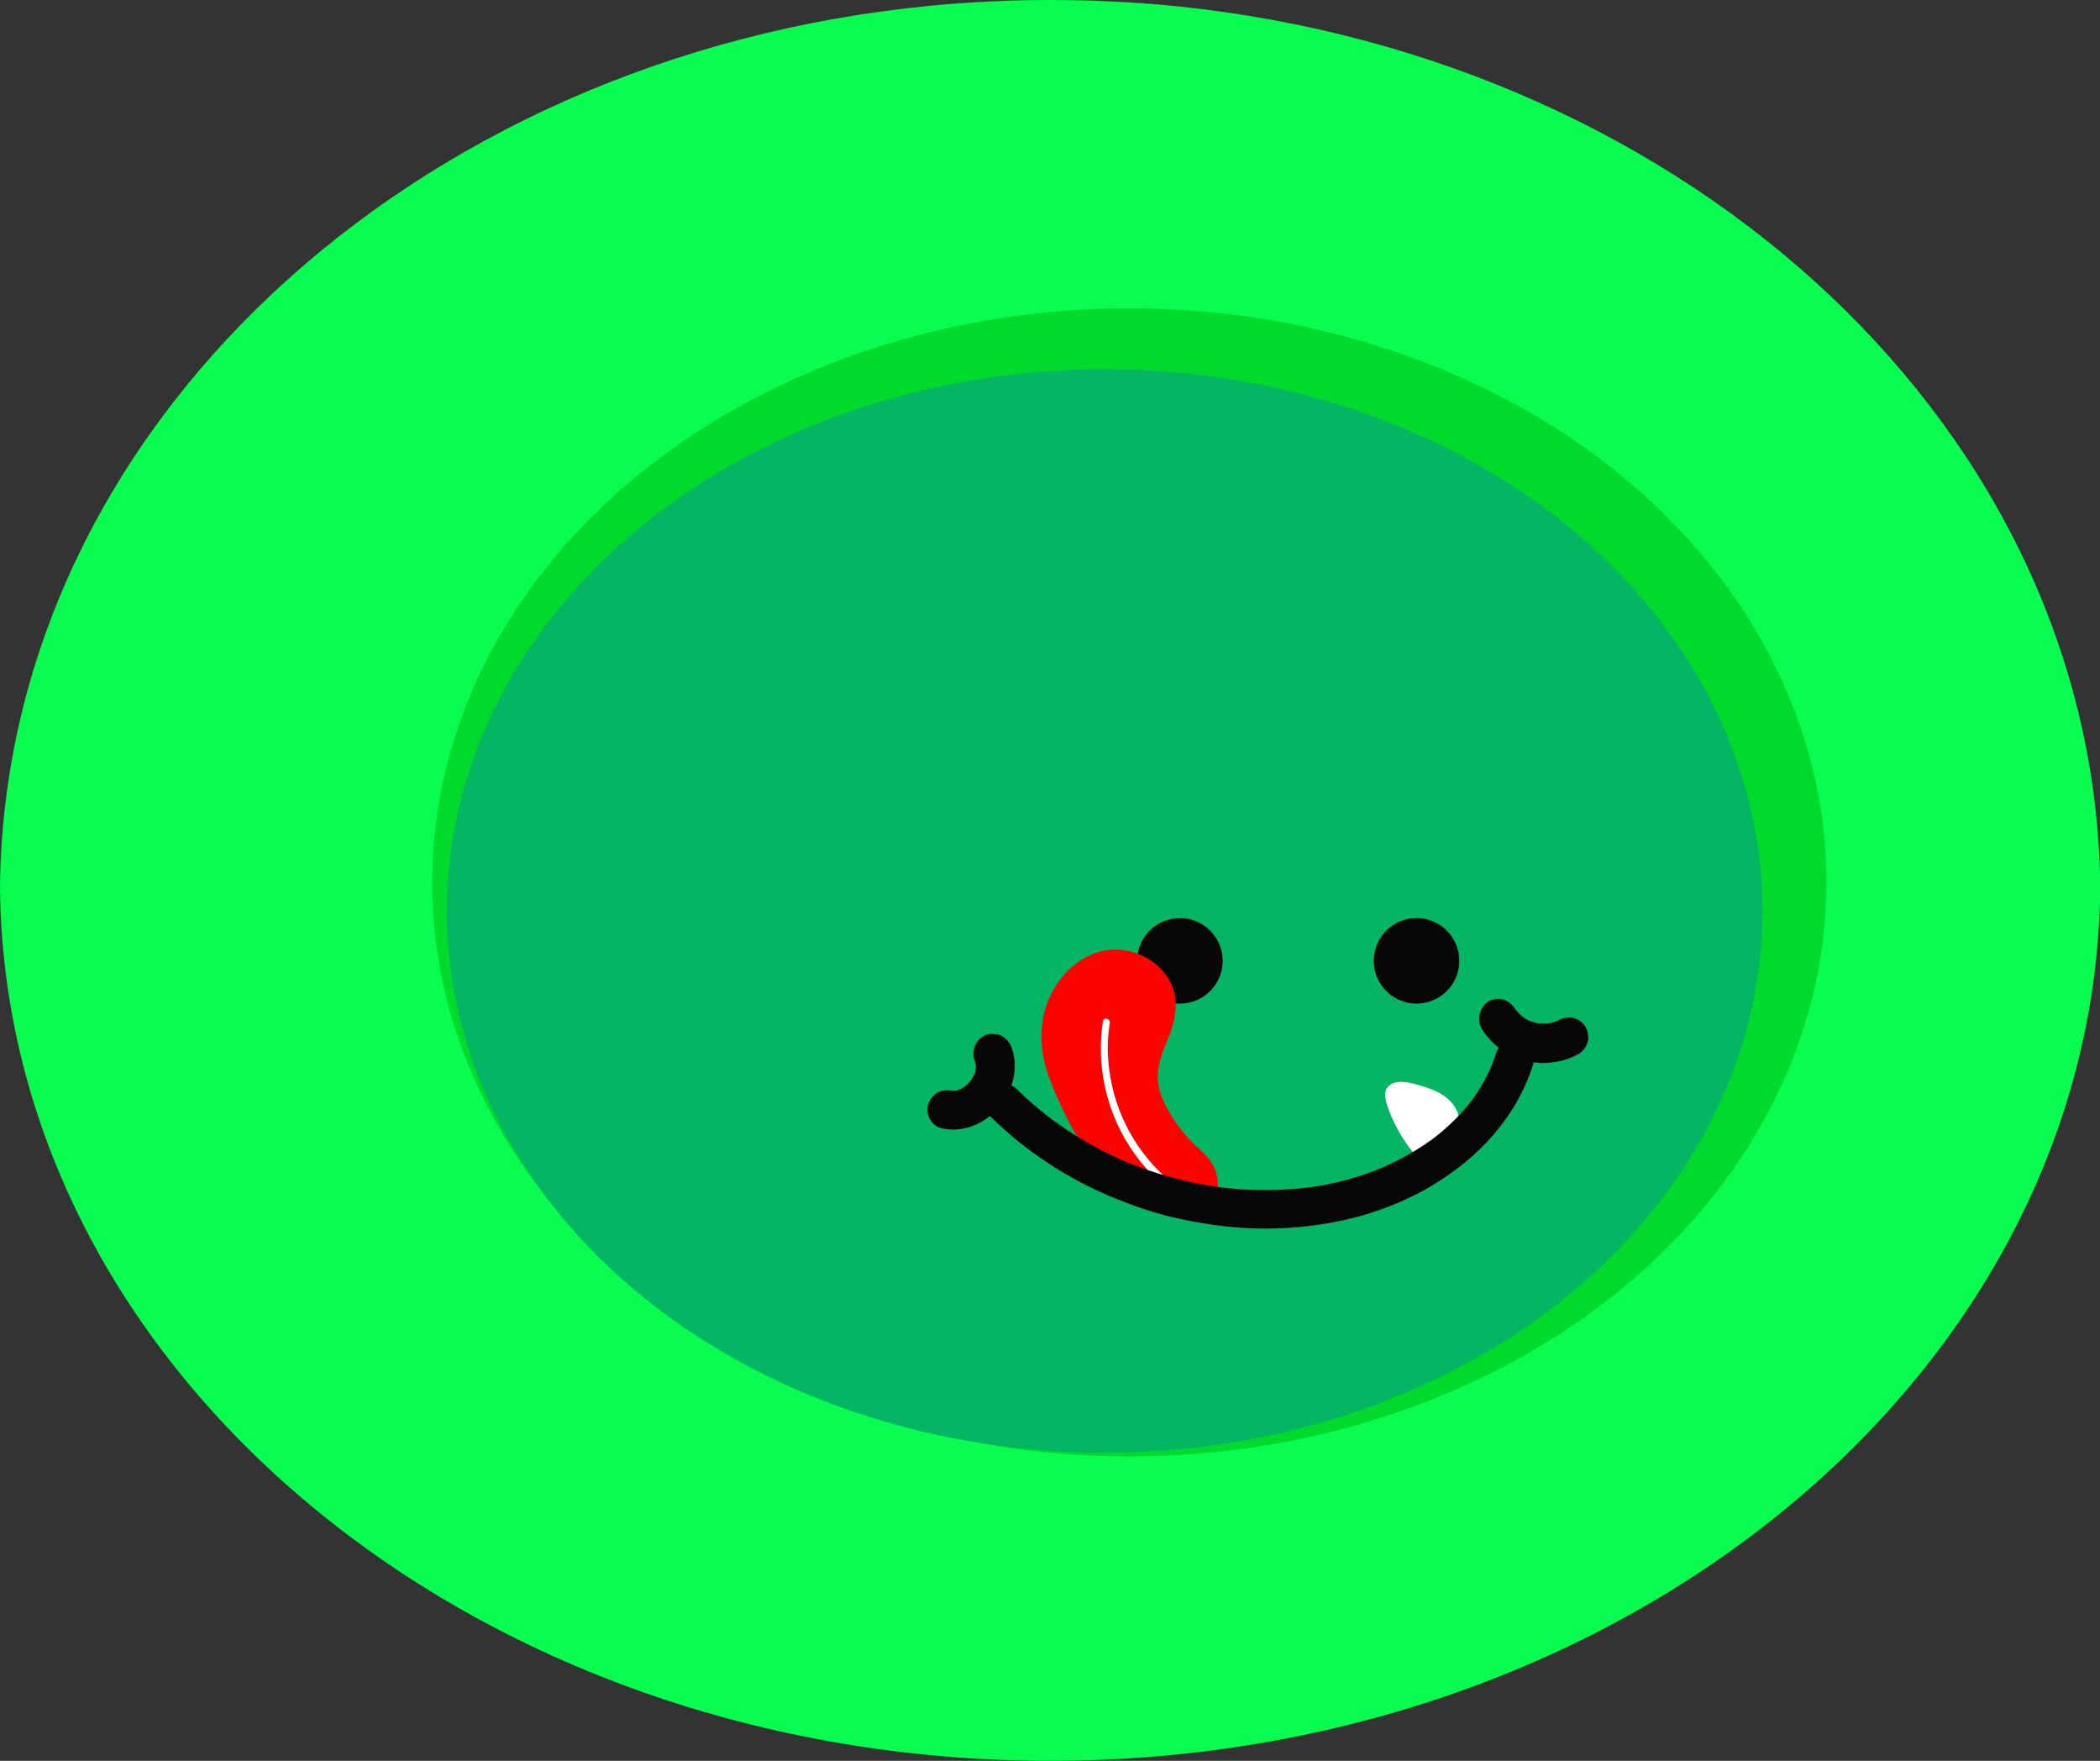 <?xml version="1.0" encoding="utf-8"?>
<!-- Generator: Adobe Illustrator 25.4.1, SVG Export Plug-In . SVG Version: 6.00 Build 0)  -->
<svg version="1.1" id="green-profile-level-three" xmlns="http://www.w3.org/2000/svg" xmlns:xlink="http://www.w3.org/1999/xlink" x="0px"
	 y="0px" viewBox="0 0 859.1 720.2" style="enable-background:new 0 0 859.1 720.2;" xml:space="preserve">
<rect x="0" y="0" width="859.1" height="720.2" fill="#333333" stroke="none"/>
<style type="text/css">
	.cls-1-avocado-snowman-level-three{fill:#08FD50;}
	.cls-2-avocado-snowman-level-three{fill:#00DA2C;}
	.cls-3-avocado-snowman-level-three{fill:#04B564;}
	.cls-4-avocado-snowman-level-three{fill:#070707;}
	.cls-5-avocado-snowman-level-three{fill:#FFFFFF;}
	.cls-6-avocado-snowman-level-three{fill:#FD0300;}
</style>
<path class="cls-1-avocado-snowman-level-three" d="M429.6,720.2c236.1,0,427.7-159.6,429.6-357.2C857.4,177,692.8,24,480.9,2.5C464,0.9,446.9,0,429.6,0
	c-16.4,0-32.5,0.8-48.4,2.3C167.9,22.6,1.8,176.2,0,363C1.9,560.5,193.5,720.2,429.6,720.2z"/>
<ellipse class="cls-2-avocado-snowman-level-three" cx="462" cy="360.9" rx="285.2" ry="234.8"/>
<ellipse class="cls-3-avocado-snowman-level-three" cx="451.9" cy="372.6" rx="269.1" ry="221.6"/>
<path class="cls-4-avocado-snowman-level-three" d="M398.5,433.1c0.4,1.1,0.7,2.2,0.9,3.4l-0.3-2.1c0.2,1.3,0.2,2.6,0,3.9l0.3-2.1c-0.2,1.5-0.6,2.9-1.2,4.3
	l0.8-1.9c-0.7,1.5-1.5,3-2.5,4.3l1.2-1.6c-1,1.3-2.2,2.5-3.5,3.5l1.6-1.2c-1.2,1-2.6,1.7-4,2.4l1.9-0.8c-1.2,0.5-2.5,0.9-3.9,1.1
	l2.1-0.3c-1.2,0.2-2.4,0.2-3.6,0l2.1,0.3l-0.9-0.1c-1-0.3-2.1-0.4-3.2-0.1c-1.1,0-2.1,0.4-3,0.9c-1.7,1.1-3,2.8-3.6,4.8
	c-0.6,2.1-0.3,4.3,0.8,6.1c1,1.8,2.7,3.1,4.8,3.6c1.8,0.4,3.7,0.6,5.5,0.5c1.8-0.1,3.6-0.4,5.4-0.9c1.7-0.5,3.4-1.2,5-2.1
	c1.6-0.9,3.1-1.9,4.4-3.1c0.9-0.7,1.8-1.6,2.6-2.5c1.2-1.4,2.3-2.9,3.3-4.5c0.9-1.6,1.7-3.3,2.3-5c0.4-1.1,0.7-2.2,0.9-3.4
	c0.4-1.9,0.5-3.9,0.4-5.9c-0.1-2-0.5-4-1.2-5.9c-0.6-2-1.9-3.6-3.7-4.8c-0.9-0.6-1.9-0.9-3-0.9c-1.1-0.2-2.1-0.2-3.2,0.1
	c-2,0.6-3.7,1.9-4.7,3.7l-0.8,1.9C398.1,430.3,398.1,431.7,398.5,433.1L398.5,433.1z"/>
<path class="cls-4-avocado-snowman-level-three" d="M606.2,420.9c1.5,2.3,3.2,4.4,5.2,6.2c2,1.8,4.3,3.4,6.7,4.6c2.5,1.3,5.1,2.1,7.8,2.6c1.8,0.3,3.6,0.5,5.4,0.5
	c1.8,0,3.5-0.2,5.3-0.5c3.2-0.5,6.3-1.6,9.2-3.2c1.8-1.1,3.1-2.8,3.7-4.8c0.3-1,0.4-2.1,0.1-3.2c0-1-0.4-2.1-0.9-3
	c-1-1.8-2.8-3.1-4.8-3.7c-2.1-0.5-4.3-0.2-6.1,0.8c-0.6,0.3-1.2,0.6-1.9,0.9l1.9-0.8c-1.8,0.7-3.7,1.3-5.6,1.5l2.1-0.3
	c-1.9,0.2-3.9,0.2-5.8,0l2.1,0.3c-1.9-0.3-3.7-0.8-5.5-1.5l1.9,0.8c-1.8-0.7-3.5-1.7-5-2.9l1.6,1.2c-1.5-1.2-2.8-2.5-4-4l1.2,1.6
	c-0.4-0.5-0.7-1-1.1-1.5c-1.1-1.8-2.8-3.1-4.8-3.7c-1-0.3-2.1-0.4-3.2-0.1c-1,0.1-2.1,0.4-3,1C605.3,412.2,604,417,606.2,420.9
	C606.2,420.8,606.2,420.8,606.2,420.9L606.2,420.9z"/>
<path class="cls-5-avocado-snowman-level-three" d="M583.7,476.9c-0.5,0.4-10.1-8.6-15.4-22.5c-2.2-5.7-1.8-7.8-1-9.2c2.3-3.7,7.8-2.9,12-1.7s8.2,2.4,11.6,4.8
	s6.2,6.3,6,10.5c-0.2,3.7-2.2,7-5.3,9.1c-4.5,2.9-9.1,0.9-10.2,3.2S584,476.7,583.7,476.9z"/>
<circle class="cls-4-avocado-snowman-level-three" cx="482.7" cy="393" r="17.5"/>
<circle class="cls-4-avocado-snowman-level-three" cx="579.5" cy="393" r="17.5"/>
<path class="cls-6-avocado-snowman-level-three" d="M460.1,484.5c-14.8-9.1-21.6-22.8-25.2-30.5c-6-12.5-10.8-23.9-8.1-38c2.5-13,12.5-25,25.5-27.3
	s27.7,7.3,28.6,20.5c1,15.6-11.3,23.3-5.9,38.7c1.6,4.6,6.3,13.2,13.8,20.4c3.5,3.4,7,5.9,8.6,11c1.1,3.5,1.7,9.6-1.7,12.7
	c-3.2,2.9-8.4,1.8-15.8,0C474.2,490.8,467.7,489.2,460.1,484.5z"/>
<path class="cls-5-avocado-snowman-level-three" d="M451.2,417.7c-2.9,19,1.7,38.4,12.8,54c3.1,4.4,6.7,8.4,10.8,12c1.4,1.3,3.6-0.8,2.1-2.1
	c-13.7-12.3-22.1-29.4-23.5-47.8c-0.4-5.1-0.2-10.2,0.6-15.3C454.4,416.6,451.5,415.8,451.2,417.7L451.2,417.7z"/>
<path class="cls-4-avocado-snowman-level-three" d="M405,456.5c12.5,12.3,26.9,22.4,42.7,29.9c8.2,3.9,16.6,7.1,25.3,9.7c8.7,2.5,17.6,4.2,26.6,5.3
	c17,2.1,34.2,1.2,50.9-2.5c15.6-3.6,30.9-10.1,43.8-19.6c6.6-4.7,12.6-10.3,17.8-16.5c2.7-3.3,5.2-6.8,7.5-10.5
	c2.2-3.7,4.1-7.6,5.7-11.6c0.7-1.8,1.3-3.5,1.9-5.3c1.1-4.2-1.3-8.6-5.5-9.8c-4.2-1.1-8.5,1.4-9.8,5.6c-0.7,2.2-1.5,4.3-2.4,6.4
	l0.8-1.9c-2.4,5.7-5.6,11-9.3,15.9l1.2-1.6c-4.5,5.8-9.7,10.9-15.5,15.4l1.6-1.2c-7.3,5.6-15.3,10.2-23.8,13.8l1.9-0.8
	c-10.1,4.3-20.8,7.2-31.7,8.6l2.1-0.3c-13.1,1.7-26.3,1.7-39.3-0.1l2.1,0.3c-13.7-1.9-27.1-5.5-39.9-10.9l1.9,0.8
	c-12.1-5.1-23.6-11.8-34-19.8l1.6,1.2c-4.6-3.6-9-7.4-13.2-11.5c-3-2.9-8.3-3.2-11.2,0C401.9,448.4,401.9,453.3,405,456.5L405,456.5
	z"/>
<path class="cls-1-avocado-snowman-level-three" d="M480.9,2.5C464,0.8,446.9,0,429.6,0c-16.4,0-32.5,0.8-48.4,2.3c15.9-1.5,32-2.3,48.4-2.3
	C446.9,0,464,0.9,480.9,2.5z"/>
</svg>
